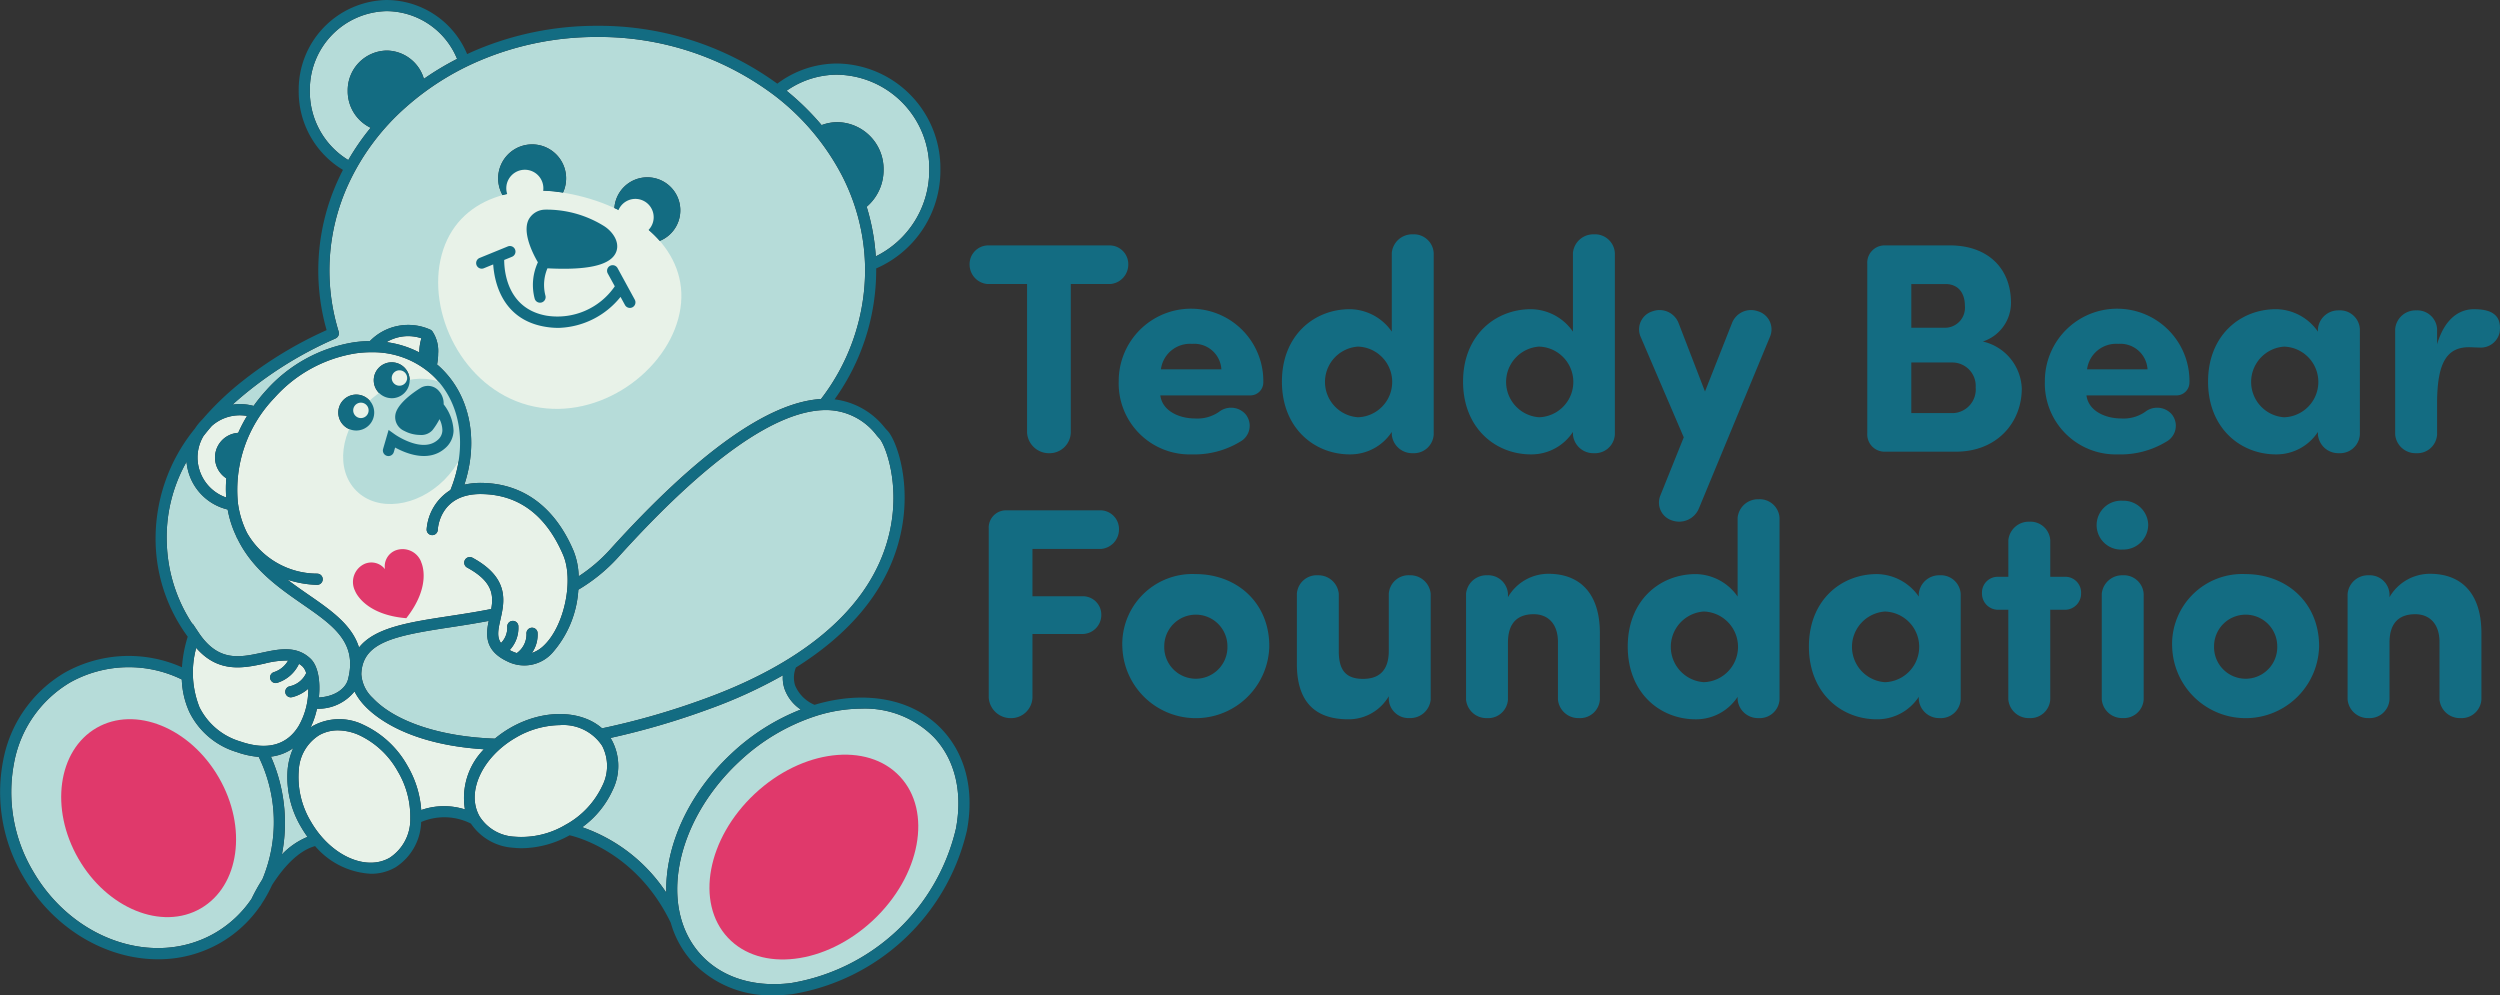 <svg id="Group_745" data-name="Group 745" xmlns="http://www.w3.org/2000/svg" xmlns:xlink="http://www.w3.org/1999/xlink" width="294.309" height="117.172" viewBox="0 0 294.309 117.172">
  <rect x="0" y="0" width="294.309" height="117.172" fill="#333333" stroke="none"/>
  <defs>
    <clipPath id="clip-path">
      <rect id="Rectangle_762" data-name="Rectangle 762" width="294.309" height="117.172" fill="none"/>
    </clipPath>
  </defs>
  <g id="Group_742" data-name="Group 742" clip-path="url(#clip-path)">
    <path id="Path_663" data-name="Path 663" d="M103.858,51.912c.117.131.223.25.32.353.62.659,2.548,5.326,1.141,11.238C102.842,73.908,92.172,79.783,83.657,82.88a87.374,87.374,0,0,1-12.142,3.5c-2.482-2.176-6.92-2.292-10.813-.044a12.754,12.754,0,0,0-1.8,1.257c-6.39-.213-11.759-2-14.377-4.781A4.19,4.19,0,0,1,43.175,80c.121-3.76,3.855-4.512,10.445-5.514,1.472-.224,2.992-.458,4.553-.757-.343,1.626-.5,3.512,2.212,4.778a4.432,4.432,0,0,0,5.239-.971,12.345,12.345,0,0,0,3.1-7.48A20.251,20.251,0,0,0,73.4,66.25c10.389-11.506,18.63-17.34,24.495-17.34h.03a7.5,7.5,0,0,1,5.935,3M99.239,9.431a11.017,11.017,0,0,1,10.793,11.2,11.272,11.272,0,0,1-6.294,10.185,25.47,25.47,0,0,0-1.072-5.839,5.681,5.681,0,0,0,1.99-4.346,5.518,5.518,0,0,0-5.418-5.612,5.243,5.243,0,0,0-1.876.347,30.8,30.8,0,0,0-4.128-4.045,10.4,10.4,0,0,1,6-1.893M37.117,11.348a9.237,9.237,0,0,1,9.047-9.4,9.028,9.028,0,0,1,8.285,5.625A33.288,33.288,0,0,0,50.541,9.92a4.612,4.612,0,0,0-4.376-3.328,4.676,4.676,0,0,0-4.592,4.756,4.766,4.766,0,0,0,2.7,4.333,28.2,28.2,0,0,0-2.631,3.8,9.432,9.432,0,0,1-4.527-8.136m3.011,29.141.038-.02.053-.027.064-.044.036-.029.061-.063.023-.027.053-.08.013-.024.039-.094.007-.021.021-.105,0-.018v-.128l-.023-.114,0-.01a24.32,24.32,0,0,1,1.136-17.352,27.348,27.348,0,0,1,6.795-9.092,31.792,31.792,0,0,1,8.751-5.5A35.059,35.059,0,0,1,70.951,4.992a34.285,34.285,0,0,1,20.81,6.843,28.381,28.381,0,0,1,7.975,9.423,24.424,24.424,0,0,1,2.735,10.555c.006.227.009.455.009.683a24.928,24.928,0,0,1-5.192,15.117c-6.2.369-14.557,6.337-24.866,17.755a18.791,18.791,0,0,1-3.661,3.116,8.594,8.594,0,0,0-.614-3.023c-2.2-5.145-5.928-7.9-10.782-7.972A8.468,8.468,0,0,0,55.3,57.7c1.741-5.285.654-10.626-2.931-13.909-.092-.084-.188-.163-.283-.244a6.408,6.408,0,0,0,.132-1.3,4.154,4.154,0,0,0-.684-2.6.653.653,0,0,0-.254-.2,6.309,6.309,0,0,0-7.1,1.35,14.459,14.459,0,0,0-1.862.141,17.544,17.544,0,0,0-10.344,5.657,19.144,19.144,0,0,0-1.481,1.836A6.036,6.036,0,0,0,28,48.279a44.99,44.99,0,0,1,12.128-7.79M20.277,64.658A18.015,18.015,0,0,1,22.6,55a6.33,6.33,0,0,0,4.841,5.618,12.3,12.3,0,0,0,.979,3.072l0,.005.028.057.067.169.069.111c1.76,3.635,4.883,5.8,7.652,7.721,3.642,2.52,6.518,4.512,5.366,8.889-.256.973-1.425,1.992-3.424,2.107.2-1.88-.079-3.717-.993-4.578-1.658-1.564-3.707-1.123-5.687-.7-2.653.572-5.159,1.111-7.478-2.364l-.708-1.061-.019.05a18.26,18.26,0,0,1-3.014-9.444m11.25,39.507a21.544,21.544,0,0,0-1.273,2.29,13.2,13.2,0,0,1-4.31,4.026c-7.119,4.11-16.733.835-21.43-7.3A18.212,18.212,0,0,1,2.281,90.521,13.939,13.939,0,0,1,8.906,80.97a14.184,14.184,0,0,1,13.135-.342,10.066,10.066,0,0,0,.89,3.824,9.125,9.125,0,0,0,5.592,4.727,10.266,10.266,0,0,0,2.578.563,17.506,17.506,0,0,1,.427,14.423m2.295-2.926a19.264,19.264,0,0,0-1.291-11.528A5.715,5.715,0,0,0,35.17,88.7a7.811,7.811,0,0,0-.662,2.456A11.462,11.462,0,0,0,36.1,98.019a12.876,12.876,0,0,0,.744,1.14,8.82,8.82,0,0,0-3.023,2.079m45.251,4.48a19.5,19.5,0,0,0-9.894-7.7A11.043,11.043,0,0,0,72.737,93.7a6.441,6.441,0,0,0-.075-5.931c-.051-.088-.106-.174-.162-.259a89.654,89.654,0,0,0,11.606-3.4A56.457,56.457,0,0,0,92.8,80.14a4.146,4.146,0,0,0,.191,1.573,4.9,4.9,0,0,0,1.921,2.456,25.568,25.568,0,0,0-8.2,5.217c-5.1,4.775-7.768,10.931-7.636,16.334m34.115-7.591a24,24,0,0,1-19.474,18.248c-4.306.516-8.033-.645-10.492-3.27-5.132-5.476-3.164-15.687,4.386-22.762a23.98,23.98,0,0,1,9.021-5.4h0a18,18,0,0,1,5.427-.885,11.42,11.42,0,0,1,8.547,3.389c2.459,2.624,3.376,6.418,2.581,10.682M78.3,29a3.885,3.885,0,1,0-5.336-3.862A15.86,15.86,0,0,1,78.3,29M66.912,23.321a4,4,0,1,0-7.108.289,17.037,17.037,0,0,1,7.108-.289m-9.56,8.945a.657.657,0,0,0,.248-.048l1.1-.451c.134,1.984,1,6.436,6.039,7.325a9.426,9.426,0,0,0,1.637.146,9.693,9.693,0,0,0,7.313-3.649l.524.957a.657.657,0,0,0,.577.342.65.65,0,0,0,.315-.081.657.657,0,0,0,.261-.892L73.335,32.2a.657.657,0,0,0-1.153.631l.828,1.514a8.184,8.184,0,0,1-8.04,3.455c-4.638-.819-4.98-5.272-4.981-6.556l.922-.376a.657.657,0,1,0-.5-1.216L57.1,31a.657.657,0,0,0,.249,1.266m7.459-6.949a2.219,2.219,0,0,0-1.95,1.192c-.748,1.541.528,4.026,1.1,5.007a6.353,6.353,0,0,0-.374,4.294.657.657,0,0,0,1.256-.386,5.018,5.018,0,0,1,.244-3.2c.675.034,1.309.053,1.9.053,3.726,0,5.771-.688,6.227-2.086.37-1.134-.489-2.312-1.444-2.927a12.774,12.774,0,0,0-6.959-1.948" transform="translate(-0.638 -0.638)" fill="#b6dcd9"/>
    <path id="Path_664" data-name="Path 664" d="M48.372,86.74a9.527,9.527,0,0,1-8.259-4.784c-.039-.081-.081-.16-.118-.243L39.99,81.7v0a11.093,11.093,0,0,1-.931-3.1l-.022-.137a15.637,15.637,0,0,1,4.292-12.416,16.226,16.226,0,0,1,9.559-5.243,13.126,13.126,0,0,1,1.943-.132l.023,0h.009a10.361,10.361,0,0,1,7.007,2.65c3.431,3.14,4.273,8.449,2.181,13.576a5.99,5.99,0,0,0-2.8,4.63.657.657,0,0,0,1.313.05c.007-.175.236-4.286,5.167-4.209,4.356.063,7.584,2.476,9.592,7.174,1.268,2.965.143,8.323-2.228,10.618a3.818,3.818,0,0,1-1.461.923,3.725,3.725,0,0,0,.675-2.419.654.654,0,0,0-.734-.555.662.662,0,0,0-.569.732,2.714,2.714,0,0,1-1.14,2.25,3.927,3.927,0,0,1-.54-.206c-.108-.05-.205-.1-.3-.152a3.824,3.824,0,0,0,1.021-2.873.653.653,0,0,0-.734-.555.66.66,0,0,0-.568.732,2.551,2.551,0,0,1-.741,1.868c-.521-.732-.327-1.6-.058-2.8.462-2.048,1.1-4.853-3.3-7.238a.657.657,0,0,0-.627,1.155c2.993,1.624,3.135,3.229,2.833,4.9l-.156.01c-1.672.331-3.307.58-4.889.821-4.566.7-8.667,1.32-10.519,3.688-.813-2.666-3.315-4.4-5.921-6.2-.843-.583-1.693-1.173-2.514-1.8a12.279,12.279,0,0,0,3.472.614h.024a.657.657,0,0,0,.023-1.314m8.15-27.255a4.94,4.94,0,0,1,4.111-.453,5.859,5.859,0,0,0-.248,1.668,11.751,11.751,0,0,0-3.863-1.215M34.948,70.58q.483-.626,1-1.219a4.946,4.946,0,0,1,3.3-1.262,5.015,5.015,0,0,1,.86.075,18.346,18.346,0,0,0-1.04,1.992,2.911,2.911,0,0,0-1.4,5.351,14.42,14.42,0,0,0-.014,2.261,5.007,5.007,0,0,1-3.374-4.707,4.939,4.939,0,0,1,.675-2.49M42.86,99.189a.657.657,0,0,0,.842.393,4.2,4.2,0,0,0,2.519-2.228,2.772,2.772,0,0,1,.447.345,1.8,1.8,0,0,1,.4.755,2.784,2.784,0,0,1-1.976,1.558.657.657,0,0,0,.172,1.291l.172-.024a4.554,4.554,0,0,0,1.877-.991,8.583,8.583,0,0,1-1.127,4.384c-1.379,2.275-3.746,2.91-6.849,1.834a7.862,7.862,0,0,1-4.829-4.034,11.057,11.057,0,0,1-.387-6.991c2.629,3.014,5.6,2.374,8.035,1.849a10.675,10.675,0,0,1,2.792-.363,2.98,2.98,0,0,1-1.7,1.378.658.658,0,0,0-.393.842m16.47,16.31a5.385,5.385,0,0,1-2.421,4.689c-2.822,1.629-6.986-.279-9.281-4.255A10.151,10.151,0,0,1,46.2,109.87a5.165,5.165,0,0,1,2.382-4.1,4.43,4.43,0,0,1,2.236-.58,6.233,6.233,0,0,1,2.507.569,10.144,10.144,0,0,1,4.538,4.267,10.432,10.432,0,0,1,1.466,5.472v0Zm6.435-1a8.14,8.14,0,0,0-5.145.074,11.983,11.983,0,0,0-1.617-5.2,11.467,11.467,0,0,0-5.146-4.812,6.437,6.437,0,0,0-5.931.076c-.114.065-.224.135-.331.207a9.885,9.885,0,0,0,.75-2.2,5.474,5.474,0,0,0,4.418-2.038,7.19,7.19,0,0,0,1.192,1.677c1.311,1.4,5.237,4.577,14.045,5.134a8.163,8.163,0,0,0-2.235,7.08m11.89,1.785a10.143,10.143,0,0,1-6.063,1.426,5.163,5.163,0,0,1-4.1-2.381v0h0c-1.627-2.823.282-6.985,4.257-9.28a10.56,10.56,0,0,1,5.2-1.476A5.485,5.485,0,0,1,81.909,107a5.165,5.165,0,0,1,.011,4.743,10.141,10.141,0,0,1-4.267,4.538M52.964,69.891a2.114,2.114,0,1,0-2.114-2.115,2.117,2.117,0,0,0,2.114,2.115m4.176-3.8a2.114,2.114,0,1,0-2.114-2.114,2.117,2.117,0,0,0,2.114,2.114m.519,1.6a1.77,1.77,0,0,0,.95,2.246,4.049,4.049,0,0,0,1.875.479,1.768,1.768,0,0,0,1.448-.56,8.2,8.2,0,0,0,.831-1.3,2.941,2.941,0,0,1,.339,1.332,1.524,1.524,0,0,1-.577,1.14c-1.812,1.562-4.965-.642-5-.664l-.753-.538-.656,2.242a.657.657,0,0,0,.447.815.646.646,0,0,0,.184.026.657.657,0,0,0,.63-.473l.155-.53c1.289.706,3.918,1.778,5.846.116a2.808,2.808,0,0,0,1.032-2.093,5.385,5.385,0,0,0-1.167-3.11,2.215,2.215,0,0,0-.526-1.535,1.7,1.7,0,0,0-2.071-.465c-.248.146-2.444,1.468-2.992,2.874" transform="translate(-11.025 -19.209)" fill="#e8f2e8"/>
    <path id="Path_665" data-name="Path 665" d="M73.2,67.787c2.5,2.5,1.927,7.137-1.287,10.351s-7.849,3.79-10.352,1.287-1.926-7.137,1.288-10.351S70.7,65.284,73.2,67.787" transform="translate(-19.61 -21.645)" fill="#b6dcd9"/>
    <path id="Path_666" data-name="Path 666" d="M146.482,134.541c3.849,4.108,2.437,11.686-3.155,16.925s-13.245,6.156-17.094,2.048-2.437-11.685,3.155-16.925,13.245-6.156,17.094-2.049" transform="translate(-40.546 -43.13)" fill="#e0396b"/>
    <path id="Path_667" data-name="Path 667" d="M14.859,126.792c4.565-2.636,11.011-.015,14.4,5.852s2.434,12.76-2.131,15.4-11.012.015-14.4-5.852-2.433-12.76,2.132-15.4" transform="translate(-3.496 -41.102)" fill="#e0396b"/>
    <path id="Path_668" data-name="Path 668" d="M104.891,48.405c-1.826,6.76-10,12.259-17.692,10.181S75.214,47.642,77.04,40.882s9.081-8.853,16.772-6.776,12.906,7.539,11.079,14.3" transform="translate(-25.041 -10.895)" fill="#e8f2e8"/>
    <path id="Path_669" data-name="Path 669" d="M110.927,85.91c-3.54-3.778-9.266-4.673-15.037-2.935A4.254,4.254,0,0,1,93.6,80.683a3.109,3.109,0,0,1,.1-2.105c5.651-3.545,10.62-8.523,12.258-15.411,1.472-6.189-.423-11.337-1.461-12.441-.09-.095-.188-.205-.3-.327a8.911,8.911,0,0,0-5.948-3.385,26.133,26.133,0,0,0,4.9-15.156c0-.087,0-.172,0-.259A12.565,12.565,0,0,0,110.708,20,12.332,12.332,0,0,0,98.6,7.478,11.712,11.712,0,0,0,91.507,9.85,35.674,35.674,0,0,0,70.313,3.039,36.352,36.352,0,0,0,56.04,5.9c-.353.149-.7.308-1.048.469A10.332,10.332,0,0,0,45.525,0,10.552,10.552,0,0,0,35.164,10.71,10.741,10.741,0,0,0,40.375,20c-.2.38-.386.763-.563,1.153A25.6,25.6,0,0,0,38.45,38.863a46.746,46.746,0,0,0-10.041,6.106,34.053,34.053,0,0,0-4.584,4.405,6.328,6.328,0,0,0-.887,1.091,20.436,20.436,0,0,0-4.611,13.617A19.419,19.419,0,0,0,22.1,74.954a15.321,15.321,0,0,0-.679,3.6,15.394,15.394,0,0,0-13.809.637A15.236,15.236,0,0,0,.354,89.625,19.528,19.528,0,0,0,2.737,103.2c3.565,6.174,9.788,9.731,15.863,9.73a14.637,14.637,0,0,0,7.363-1.948A14.469,14.469,0,0,0,30.6,106.7a.637.637,0,0,0,.145-.2l.025-.053a15.766,15.766,0,0,0,1.253-2.25c1.129-1.77,2.926-4.008,5.072-4.592a9.273,9.273,0,0,0,6.574,3.258,5.681,5.681,0,0,0,2.87-.748,6.557,6.557,0,0,0,3.042-5.345,6.951,6.951,0,0,1,5.86.187A6.491,6.491,0,0,0,60.425,99.8a9.451,9.451,0,0,0,1.019.055,11.752,11.752,0,0,0,5.612-1.525c1.271.3,8.016,2.233,11.908,10.3l0,0a11.547,11.547,0,0,0,2.658,4.735,12.65,12.65,0,0,0,9.481,3.806,17.848,17.848,0,0,0,2.126-.13,25.306,25.306,0,0,0,20.609-19.311c.874-4.685-.161-8.884-2.914-11.821m-7.708-34.637c.117.131.224.251.32.353.62.659,2.549,5.326,1.141,11.237C102.2,73.27,91.534,79.145,83.019,82.241a87.2,87.2,0,0,1-12.143,3.5c-2.481-2.176-6.92-2.292-10.813-.043a12.683,12.683,0,0,0-1.8,1.257c-6.389-.213-11.759-2-14.377-4.782a4.184,4.184,0,0,1-1.35-2.807c.121-3.76,3.855-4.511,10.445-5.514,1.472-.224,2.992-.458,4.553-.757-.343,1.626-.5,3.513,2.212,4.778a4.434,4.434,0,0,0,5.239-.97,12.351,12.351,0,0,0,3.1-7.48,20.254,20.254,0,0,0,4.676-3.81C83.148,54.1,91.389,48.271,97.254,48.271h.03a7.5,7.5,0,0,1,5.935,3M37.347,67.531a9.527,9.527,0,0,1-8.259-4.784c-.039-.081-.081-.16-.118-.243l-.005-.009v0a11.093,11.093,0,0,1-.931-3.1l-.022-.137A15.637,15.637,0,0,1,32.3,46.843,16.226,16.226,0,0,1,41.862,41.6a13.126,13.126,0,0,1,1.943-.132l.023,0h.009a10.361,10.361,0,0,1,7.007,2.65c3.431,3.14,4.273,8.449,2.181,13.576a5.99,5.99,0,0,0-2.8,4.63.657.657,0,0,0,1.313.05c.007-.175.236-4.286,5.167-4.209,4.356.063,7.584,2.476,9.592,7.174,1.268,2.965.143,8.323-2.228,10.618a3.818,3.818,0,0,1-1.461.923,3.725,3.725,0,0,0,.675-2.419.654.654,0,0,0-.734-.555.662.662,0,0,0-.569.732,2.714,2.714,0,0,1-1.14,2.25,3.928,3.928,0,0,1-.54-.206c-.108-.05-.205-.1-.3-.152a3.824,3.824,0,0,0,1.021-2.873.653.653,0,0,0-.734-.555.66.66,0,0,0-.568.732A2.551,2.551,0,0,1,58.98,75.7c-.521-.732-.327-1.6-.058-2.8.462-2.048,1.1-4.853-3.3-7.238a.657.657,0,0,0-.627,1.155c2.993,1.624,3.135,3.229,2.833,4.9l-.156.01c-1.672.331-3.307.58-4.889.821-4.566.7-8.667,1.32-10.519,3.688-.813-2.666-3.315-4.4-5.921-6.2-.843-.583-1.693-1.173-2.514-1.8a12.279,12.279,0,0,0,3.472.614h.024a.657.657,0,0,0,.023-1.314M45.5,40.276a4.94,4.94,0,0,1,4.111-.453,5.859,5.859,0,0,0-.248,1.668A11.751,11.751,0,0,0,45.5,40.276M98.6,8.793A11.018,11.018,0,0,1,109.394,20,11.273,11.273,0,0,1,103.1,30.183a25.463,25.463,0,0,0-1.072-5.839A5.679,5.679,0,0,0,104.018,20,5.518,5.518,0,0,0,98.6,14.385a5.24,5.24,0,0,0-1.876.347A30.72,30.72,0,0,0,92.6,10.686a10.394,10.394,0,0,1,6-1.894M36.478,10.71a9.237,9.237,0,0,1,9.047-9.4,9.029,9.029,0,0,1,8.286,5.625A33.328,33.328,0,0,0,49.9,9.281a4.611,4.611,0,0,0-4.376-3.328,4.677,4.677,0,0,0-4.592,4.757,4.765,4.765,0,0,0,2.7,4.333,28.206,28.206,0,0,0-2.631,3.8,9.432,9.432,0,0,1-4.527-8.136m3.011,29.14.038-.02.053-.028.064-.044.036-.029.061-.063.022-.027.053-.08.013-.024.038-.094.007-.022.021-.105,0-.018v-.128l-.024-.114,0-.01a24.32,24.32,0,0,1,1.136-17.352A27.357,27.357,0,0,1,47.8,12.6a31.786,31.786,0,0,1,8.751-5.5,35.048,35.048,0,0,1,13.76-2.751A34.289,34.289,0,0,1,91.123,11.2,28.387,28.387,0,0,1,99.1,20.621a24.409,24.409,0,0,1,2.735,10.554c.006.228.01.456.01.684a24.934,24.934,0,0,1-5.192,15.117c-6.2.368-14.558,6.337-24.867,17.755a18.745,18.745,0,0,1-3.661,3.116,8.6,8.6,0,0,0-.614-3.023c-2.2-5.145-5.928-7.9-10.782-7.972a8.5,8.5,0,0,0-2.064.207c1.742-5.285.654-10.626-2.931-13.909-.092-.085-.188-.164-.283-.244a6.452,6.452,0,0,0,.131-1.3A4.149,4.149,0,0,0,50.9,39a.643.643,0,0,0-.254-.2,6.308,6.308,0,0,0-7.1,1.35,14.457,14.457,0,0,0-1.862.141,17.541,17.541,0,0,0-10.344,5.658,19.145,19.145,0,0,0-1.482,1.835,6.3,6.3,0,0,0-1.632-.215,6.221,6.221,0,0,0-.858.066A45.013,45.013,0,0,1,39.489,39.85M23.923,51.371q.483-.626,1-1.219a4.946,4.946,0,0,1,3.3-1.262,5.015,5.015,0,0,1,.86.075,18.347,18.347,0,0,0-1.04,1.992,2.911,2.911,0,0,0-1.4,5.351,14.42,14.42,0,0,0-.014,2.261,5.007,5.007,0,0,1-3.374-4.707,4.939,4.939,0,0,1,.675-2.49M19.639,64.02a18,18,0,0,1,2.318-9.656A6.328,6.328,0,0,0,26.8,59.981a12.3,12.3,0,0,0,.978,3.071l0,.006.028.057.067.168.068.111c1.76,3.635,4.883,5.8,7.653,7.721,3.641,2.521,6.518,4.512,5.365,8.889-.256.973-1.425,1.992-3.424,2.106.2-1.88-.079-3.717-.993-4.578-1.658-1.563-3.707-1.122-5.686-.7-2.654.572-5.159,1.111-7.478-2.364l-.708-1.062-.02.05a18.249,18.249,0,0,1-3.013-9.443m12.2,15.959a.657.657,0,0,0,.842.393A4.2,4.2,0,0,0,35.2,78.145a2.772,2.772,0,0,1,.447.345,1.8,1.8,0,0,1,.4.755A2.784,2.784,0,0,1,34.069,80.8a.657.657,0,0,0,.172,1.291l.172-.024a4.554,4.554,0,0,0,1.877-.991,8.583,8.583,0,0,1-1.127,4.384c-1.379,2.275-3.746,2.91-6.849,1.834a7.862,7.862,0,0,1-4.829-4.034,11.057,11.057,0,0,1-.387-6.991c2.629,3.014,5.6,2.374,8.035,1.849a10.675,10.675,0,0,1,2.792-.363,2.98,2.98,0,0,1-1.7,1.378.658.658,0,0,0-.393.842m-.946,23.548a21.673,21.673,0,0,0-1.273,2.29,13.2,13.2,0,0,1-4.31,4.026c-7.12,4.11-16.734.835-21.43-7.3A18.22,18.22,0,0,1,1.642,89.883a13.942,13.942,0,0,1,6.625-9.552A14.187,14.187,0,0,1,21.4,79.989a10.055,10.055,0,0,0,.889,3.824,9.127,9.127,0,0,0,5.592,4.727,10.3,10.3,0,0,0,2.578.563,17.506,17.506,0,0,1,.427,14.423m2.295-2.926a19.265,19.265,0,0,0-1.291-11.528,5.712,5.712,0,0,0,2.638-1.009,7.829,7.829,0,0,0-.662,2.456,11.468,11.468,0,0,0,1.595,6.862,13.012,13.012,0,0,0,.743,1.14,8.829,8.829,0,0,0-3.023,2.079M48.3,96.289a5.385,5.385,0,0,1-2.421,4.689c-2.822,1.629-6.986-.279-9.281-4.255a10.151,10.151,0,0,1-1.426-6.064,5.165,5.165,0,0,1,2.382-4.1,4.43,4.43,0,0,1,2.236-.58,6.233,6.233,0,0,1,2.507.569,10.144,10.144,0,0,1,4.538,4.267A10.432,10.432,0,0,1,48.3,96.285v0Zm6.435-1a8.14,8.14,0,0,0-5.145.074,11.983,11.983,0,0,0-1.617-5.2,11.467,11.467,0,0,0-5.146-4.812,6.437,6.437,0,0,0-5.931.076c-.114.065-.224.135-.331.207a9.885,9.885,0,0,0,.75-2.2,5.474,5.474,0,0,0,4.418-2.038,7.19,7.19,0,0,0,1.192,1.677c1.311,1.4,5.237,4.577,14.045,5.134a8.163,8.163,0,0,0-2.235,7.08m11.89,1.785A10.143,10.143,0,0,1,60.566,98.5a5.163,5.163,0,0,1-4.1-2.381v0h0c-1.627-2.823.282-6.985,4.257-9.28a10.56,10.56,0,0,1,5.2-1.476,5.485,5.485,0,0,1,4.961,2.432,5.165,5.165,0,0,1,.011,4.743,10.141,10.141,0,0,1-4.267,4.538m11.805,8.01a19.5,19.5,0,0,0-9.894-7.7A11.043,11.043,0,0,0,72.1,93.064a6.439,6.439,0,0,0-.075-5.931c-.051-.089-.106-.174-.162-.259a89.54,89.54,0,0,0,11.606-3.4,56.555,56.555,0,0,0,8.69-3.975,4.146,4.146,0,0,0,.191,1.573A4.9,4.9,0,0,0,94.27,83.53a25.585,25.585,0,0,0-8.2,5.217c-5.1,4.775-7.768,10.931-7.636,16.334m34.115-7.591a24,24,0,0,1-19.475,18.248c-4.306.516-8.032-.646-10.492-3.27-5.132-5.477-3.164-15.688,4.386-22.763a23.992,23.992,0,0,1,9.021-5.4h0a17.982,17.982,0,0,1,5.427-.886,11.422,11.422,0,0,1,8.547,3.39c2.459,2.624,3.375,6.418,2.581,10.682M41.939,50.682a2.114,2.114,0,1,0-2.114-2.114,2.117,2.117,0,0,0,2.114,2.114m4.176-3.8A2.114,2.114,0,1,0,44,44.763a2.117,2.117,0,0,0,2.114,2.114M77.667,28.359A3.885,3.885,0,1,0,72.33,24.5a15.878,15.878,0,0,1,5.336,3.861M66.274,22.683a4,4,0,1,0-7.109.289,17.04,17.04,0,0,1,7.109-.289m-9.561,8.945a.648.648,0,0,0,.248-.049l1.1-.45c.134,1.984,1,6.435,6.039,7.324a9.369,9.369,0,0,0,1.637.147,9.7,9.7,0,0,0,7.314-3.649l.524.957a.657.657,0,1,0,1.153-.631L72.7,31.56a.657.657,0,1,0-1.153.631l.829,1.514a8.188,8.188,0,0,1-8.041,3.455c-4.638-.819-4.98-5.272-4.98-6.556l.922-.376a.657.657,0,1,0-.5-1.216l-3.312,1.352a.657.657,0,0,0,.248,1.266m7.459-6.949a2.219,2.219,0,0,0-1.95,1.192c-.748,1.541.529,4.025,1.1,5.007a6.351,6.351,0,0,0-.374,4.293.656.656,0,0,0,.627.462.658.658,0,0,0,.63-.848,5.017,5.017,0,0,1,.243-3.2c.675.034,1.309.053,1.9.053,3.726,0,5.771-.687,6.227-2.086.37-1.133-.489-2.312-1.443-2.927a12.783,12.783,0,0,0-6.959-1.948m-17.537,23.8a1.77,1.77,0,0,0,.95,2.246,4.049,4.049,0,0,0,1.875.479,1.768,1.768,0,0,0,1.448-.56,8.2,8.2,0,0,0,.831-1.3,2.941,2.941,0,0,1,.339,1.332,1.524,1.524,0,0,1-.577,1.14c-1.812,1.562-4.965-.642-5-.664l-.753-.538L45.1,52.848a.657.657,0,0,0,.447.815.646.646,0,0,0,.184.026.657.657,0,0,0,.63-.473l.155-.53c1.289.706,3.918,1.778,5.846.116a2.808,2.808,0,0,0,1.032-2.093,5.385,5.385,0,0,0-1.167-3.11,2.215,2.215,0,0,0-.526-1.535,1.7,1.7,0,0,0-2.071-.465c-.248.146-2.444,1.468-2.992,2.874" transform="translate(0)" fill="#136c82"/>
    <path id="Path_670" data-name="Path 670" d="M69.764,97.528l-.007-.019A2.342,2.342,0,0,0,66.679,96.2,2.021,2.021,0,0,0,65.5,98.378a2.021,2.021,0,0,0-2.4-.619,2.34,2.34,0,0,0-1.134,3.146l.008.019c.1.256,1.233,2.827,6.039,3.229h0c2.976-3.8,1.859-6.373,1.742-6.623" transform="translate(-20.182 -31.376)" fill="#e0396b"/>
    <path id="Path_671" data-name="Path 671" d="M111.14,38.815a2.157,2.157,0,1,0-3.19-2.243,18.641,18.641,0,0,1,3.19,2.243" transform="translate(-35.279 -11.367)" fill="#e8f2e8"/>
    <path id="Path_672" data-name="Path 672" d="M92.692,32.8a2.182,2.182,0,1,0-3.874.135,20.887,20.887,0,0,1,3.874-.135" transform="translate(-28.935 -9.7)" fill="#e8f2e8"/>
    <path id="Path_673" data-name="Path 673" d="M63.315,71.963a.907.907,0,1,1,0-1.282.907.907,0,0,1,0,1.282" transform="translate(-20.186 -23.012)" fill="#e8f2e8"/>
    <path id="Path_674" data-name="Path 674" d="M70.317,65.662a.907.907,0,1,1-.907-.907.907.907,0,0,1,.907.907" transform="translate(-22.387 -21.162)" fill="#e8f2e8"/>
    <path id="Path_675" data-name="Path 675" d="M181.469,47.463V64.98a2.51,2.51,0,0,1-2.573,2.4,2.583,2.583,0,0,1-2.573-2.4V47.463h-4.652a2.3,2.3,0,0,1-2.115-2.256,2.209,2.209,0,0,1,2.115-2.29h14.45a2.209,2.209,0,0,1,2.115,2.29,2.3,2.3,0,0,1-2.115,2.256Z" transform="translate(-55.412 -14.026)" fill="#136c82"/>
    <path id="Path_676" data-name="Path 676" d="M209.909,69.681a10.373,10.373,0,0,1-5.675,1.481,8.351,8.351,0,0,1-8.6-8.6,8.512,8.512,0,1,1,17.022.141,1.526,1.526,0,0,1-1.515,1.515H200.533c.246,1.9,2.327,2.714,4.053,2.714a4.463,4.463,0,0,0,2.855-.776,2.294,2.294,0,0,1,3.1.247,2.134,2.134,0,0,1-.634,3.277m-2.185-8.529a3.2,3.2,0,0,0-3.454-3,3.452,3.452,0,0,0-3.666,3Z" transform="translate(-63.935 -17.67)" fill="#136c82"/>
    <path id="Path_677" data-name="Path 677" d="M237.107,43.165a2.407,2.407,0,0,1,2.467-2.185,2.336,2.336,0,0,1,2.467,2.185V64.558a2.336,2.336,0,0,1-2.467,2.186,2.407,2.407,0,0,1-2.467-2.186v-.317a5.839,5.839,0,0,1-4.934,2.644c-4.194,0-8-3.1-8-8.565s3.806-8.529,8-8.529a6.1,6.1,0,0,1,4.934,2.643Zm-3.983,19.349a4.161,4.161,0,0,0,0-8.318,4.169,4.169,0,0,0,0,8.318" transform="translate(-73.261 -13.393)" fill="#136c82"/>
    <path id="Path_678" data-name="Path 678" d="M268.787,43.165a2.407,2.407,0,0,1,2.467-2.185,2.336,2.336,0,0,1,2.467,2.185V64.558a2.336,2.336,0,0,1-2.467,2.186,2.407,2.407,0,0,1-2.467-2.186v-.317a5.84,5.84,0,0,1-4.935,2.644c-4.194,0-8-3.1-8-8.565s3.806-8.529,8-8.529a6.1,6.1,0,0,1,4.935,2.643ZM264.8,62.514a4.161,4.161,0,0,0,0-8.318,4.169,4.169,0,0,0,0,8.318" transform="translate(-83.615 -13.393)" fill="#136c82"/>
    <path id="Path_679" data-name="Path 679" d="M293.655,77.643a2.51,2.51,0,0,1-3.1,1.375,2.2,2.2,0,0,1-1.41-2.96l2.749-6.838-5.111-11.913a2.218,2.218,0,0,1,1.445-2.925,2.4,2.4,0,0,1,3.066,1.41l3.1,8.036,3.172-8.036a2.4,2.4,0,0,1,3.066-1.41,2.218,2.218,0,0,1,1.445,2.925Z" transform="translate(-93.677 -17.737)" fill="#136c82"/>
    <path id="Path_680" data-name="Path 680" d="M328.584,67.2a2.036,2.036,0,0,1-2.044-2.185V45.1a2.038,2.038,0,0,1,2.044-2.186h7.684c4.37,0,7.189,2.609,7.189,6.767a4.793,4.793,0,0,1-3.312,4.547,5.9,5.9,0,0,1,4.582,5.533c0,4.018-2.926,7.437-7.754,7.437Zm7.19-14.591a2.357,2.357,0,0,0,2.256-2.573c0-1.516-.776-2.573-2.291-2.573h-4.018v5.146ZM331.722,56.7v5.956h4.969a2.789,2.789,0,0,0,2.609-3.031,2.754,2.754,0,0,0-2.714-2.926Z" transform="translate(-106.716 -14.025)" fill="#136c82"/>
    <path id="Path_681" data-name="Path 681" d="M371.867,69.681a10.373,10.373,0,0,1-5.675,1.481,8.351,8.351,0,0,1-8.6-8.6,8.512,8.512,0,1,1,17.022.141,1.526,1.526,0,0,1-1.516,1.515H362.491c.246,1.9,2.327,2.714,4.053,2.714a4.463,4.463,0,0,0,2.855-.776,2.294,2.294,0,0,1,3.1.247,2.135,2.135,0,0,1-.634,3.277m-2.185-8.529a3.2,3.2,0,0,0-3.454-3,3.452,3.452,0,0,0-3.666,3Z" transform="translate(-116.864 -17.67)" fill="#136c82"/>
    <path id="Path_682" data-name="Path 682" d="M399.064,56.394a2.407,2.407,0,0,1,2.468-2.185A2.336,2.336,0,0,1,404,56.394V68.835a2.336,2.336,0,0,1-2.467,2.186,2.407,2.407,0,0,1-2.468-2.186v-.317a5.84,5.84,0,0,1-4.934,2.644c-4.194,0-8-3.1-8-8.565s3.807-8.529,8-8.529a6.094,6.094,0,0,1,4.934,2.643Zm-3.982,10.4a4.161,4.161,0,0,0,0-8.318,4.169,4.169,0,0,0,0,8.318" transform="translate(-126.19 -17.67)" fill="#136c82"/>
    <path id="Path_683" data-name="Path 683" d="M431.157,56.782a2.271,2.271,0,0,1-2.432,1.8c-.353,0-.881-.036-1.2-.036-2.749,0-3.666,2.115-3.736,6.238v4.053a2.336,2.336,0,0,1-2.467,2.185,2.407,2.407,0,0,1-2.467-2.185V56.394a2.407,2.407,0,0,1,2.467-2.185,2.336,2.336,0,0,1,2.467,2.185v1.8c.916-3.066,2.644-4.123,4.335-4.123,1.621,0,3.348.387,3.031,2.714" transform="translate(-136.886 -17.67)" fill="#136c82"/>
    <path id="Path_684" data-name="Path 684" d="M186.123,89.242a2.209,2.209,0,0,1,2.115,2.291,2.3,2.3,0,0,1-2.115,2.256h-8.072v5.569h5.992a2.168,2.168,0,0,1,2.114,2.22,2.239,2.239,0,0,1-2.114,2.221h-5.992v7.507a2.51,2.51,0,0,1-2.573,2.4,2.583,2.583,0,0,1-2.573-2.4V91.427a2.038,2.038,0,0,1,2.044-2.185Z" transform="translate(-56.507 -29.165)" fill="#136c82"/>
    <path id="Path_685" data-name="Path 685" d="M196.262,108.887a8.254,8.254,0,0,1,8.634-8.494c4.793,0,8.67,3.313,8.67,8.494a8.652,8.652,0,0,1-17.3,0m12.371,0a3.718,3.718,0,1,0-7.437,0,3.72,3.72,0,1,0,7.437,0" transform="translate(-64.14 -32.809)" fill="#136c82"/>
    <path id="Path_686" data-name="Path 686" d="M237.609,114.842a5.463,5.463,0,0,1-4.758,2.714c-3.7,0-6.062-1.832-6.062-6.52v-8.248a2.335,2.335,0,0,1,2.467-2.185,2.407,2.407,0,0,1,2.468,2.185v6.767c0,2.186.811,3.243,2.855,3.243,1.726,0,3.031-.811,3.031-3.313v-6.7a2.335,2.335,0,0,1,2.467-2.185,2.407,2.407,0,0,1,2.467,2.185v12.442a2.407,2.407,0,0,1-2.467,2.185,2.335,2.335,0,0,1-2.467-2.185Z" transform="translate(-74.117 -32.878)" fill="#136c82"/>
    <path id="Path_687" data-name="Path 687" d="M261.308,103.09a5.5,5.5,0,0,1,4.758-2.749c3.7,0,6.062,2.291,6.062,6.979v7.824a2.335,2.335,0,0,1-2.467,2.185,2.407,2.407,0,0,1-2.468-2.185v-6.767c0-2.185-1.2-3.278-2.854-3.278-1.727,0-3.032.846-3.032,3.348v6.7a2.335,2.335,0,0,1-2.467,2.185,2.407,2.407,0,0,1-2.467-2.185V102.7a2.407,2.407,0,0,1,2.467-2.185,2.335,2.335,0,0,1,2.467,2.185Z" transform="translate(-83.785 -32.792)" fill="#136c82"/>
    <path id="Path_688" data-name="Path 688" d="M297.585,89.491a2.407,2.407,0,0,1,2.467-2.185,2.335,2.335,0,0,1,2.467,2.185v21.393a2.336,2.336,0,0,1-2.467,2.186,2.407,2.407,0,0,1-2.467-2.186v-.317a5.839,5.839,0,0,1-4.935,2.644c-4.194,0-8-3.1-8-8.565s3.806-8.529,8-8.529a6.1,6.1,0,0,1,4.935,2.643ZM293.6,108.84a4.161,4.161,0,0,0,0-8.318,4.169,4.169,0,0,0,0,8.318" transform="translate(-93.026 -28.532)" fill="#136c82"/>
    <path id="Path_689" data-name="Path 689" d="M329.265,102.72a2.407,2.407,0,0,1,2.467-2.185,2.336,2.336,0,0,1,2.467,2.185v12.441a2.336,2.336,0,0,1-2.467,2.186,2.407,2.407,0,0,1-2.467-2.186v-.317a5.84,5.84,0,0,1-4.935,2.644c-4.194,0-8-3.1-8-8.565s3.806-8.529,8-8.529a6.1,6.1,0,0,1,4.935,2.643Zm-3.983,10.4a4.161,4.161,0,0,0,0-8.318,4.169,4.169,0,0,0,0,8.318" transform="translate(-103.379 -32.81)" fill="#136c82"/>
    <path id="Path_690" data-name="Path 690" d="M349.7,97.717v-4.3a2.407,2.407,0,0,1,2.467-2.185,2.336,2.336,0,0,1,2.468,2.185v4.3H356.5a1.856,1.856,0,0,1,1.762,1.938,1.9,1.9,0,0,1-1.762,1.939h-1.868v10.573a2.336,2.336,0,0,1-2.468,2.185,2.407,2.407,0,0,1-2.467-2.185V101.594h-1.339a1.9,1.9,0,0,1-1.762-1.939,1.855,1.855,0,0,1,1.762-1.938Z" transform="translate(-113.27 -29.815)" fill="#136c82"/>
    <path id="Path_691" data-name="Path 691" d="M369.718,87.567a2.9,2.9,0,0,1,3,2.854,2.927,2.927,0,0,1-3,2.891,2.879,2.879,0,1,1,0-5.745m2.467,23.4a2.335,2.335,0,0,1-2.467,2.185,2.407,2.407,0,0,1-2.468-2.185V98.528a2.407,2.407,0,0,1,2.468-2.185,2.335,2.335,0,0,1,2.467,2.185Z" transform="translate(-119.824 -28.618)" fill="#136c82"/>
    <path id="Path_692" data-name="Path 692" d="M379.848,108.887a8.254,8.254,0,0,1,8.634-8.494c4.793,0,8.67,3.313,8.67,8.494a8.652,8.652,0,0,1-17.3,0m12.371,0a3.718,3.718,0,1,0-7.437,0,3.72,3.72,0,1,0,7.437,0" transform="translate(-124.138 -32.809)" fill="#136c82"/>
    <path id="Path_693" data-name="Path 693" d="M415.466,103.09a5.5,5.5,0,0,1,4.758-2.749c3.7,0,6.062,2.291,6.062,6.979v7.824a2.336,2.336,0,0,1-2.468,2.185,2.407,2.407,0,0,1-2.467-2.185v-6.767c0-2.185-1.2-3.278-2.855-3.278-1.726,0-3.031.846-3.031,3.348v6.7A2.335,2.335,0,0,1,413,117.329a2.407,2.407,0,0,1-2.467-2.185V102.7A2.407,2.407,0,0,1,413,100.517a2.335,2.335,0,0,1,2.467,2.185Z" transform="translate(-134.165 -32.792)" fill="#136c82"/>
  </g>
</svg>
